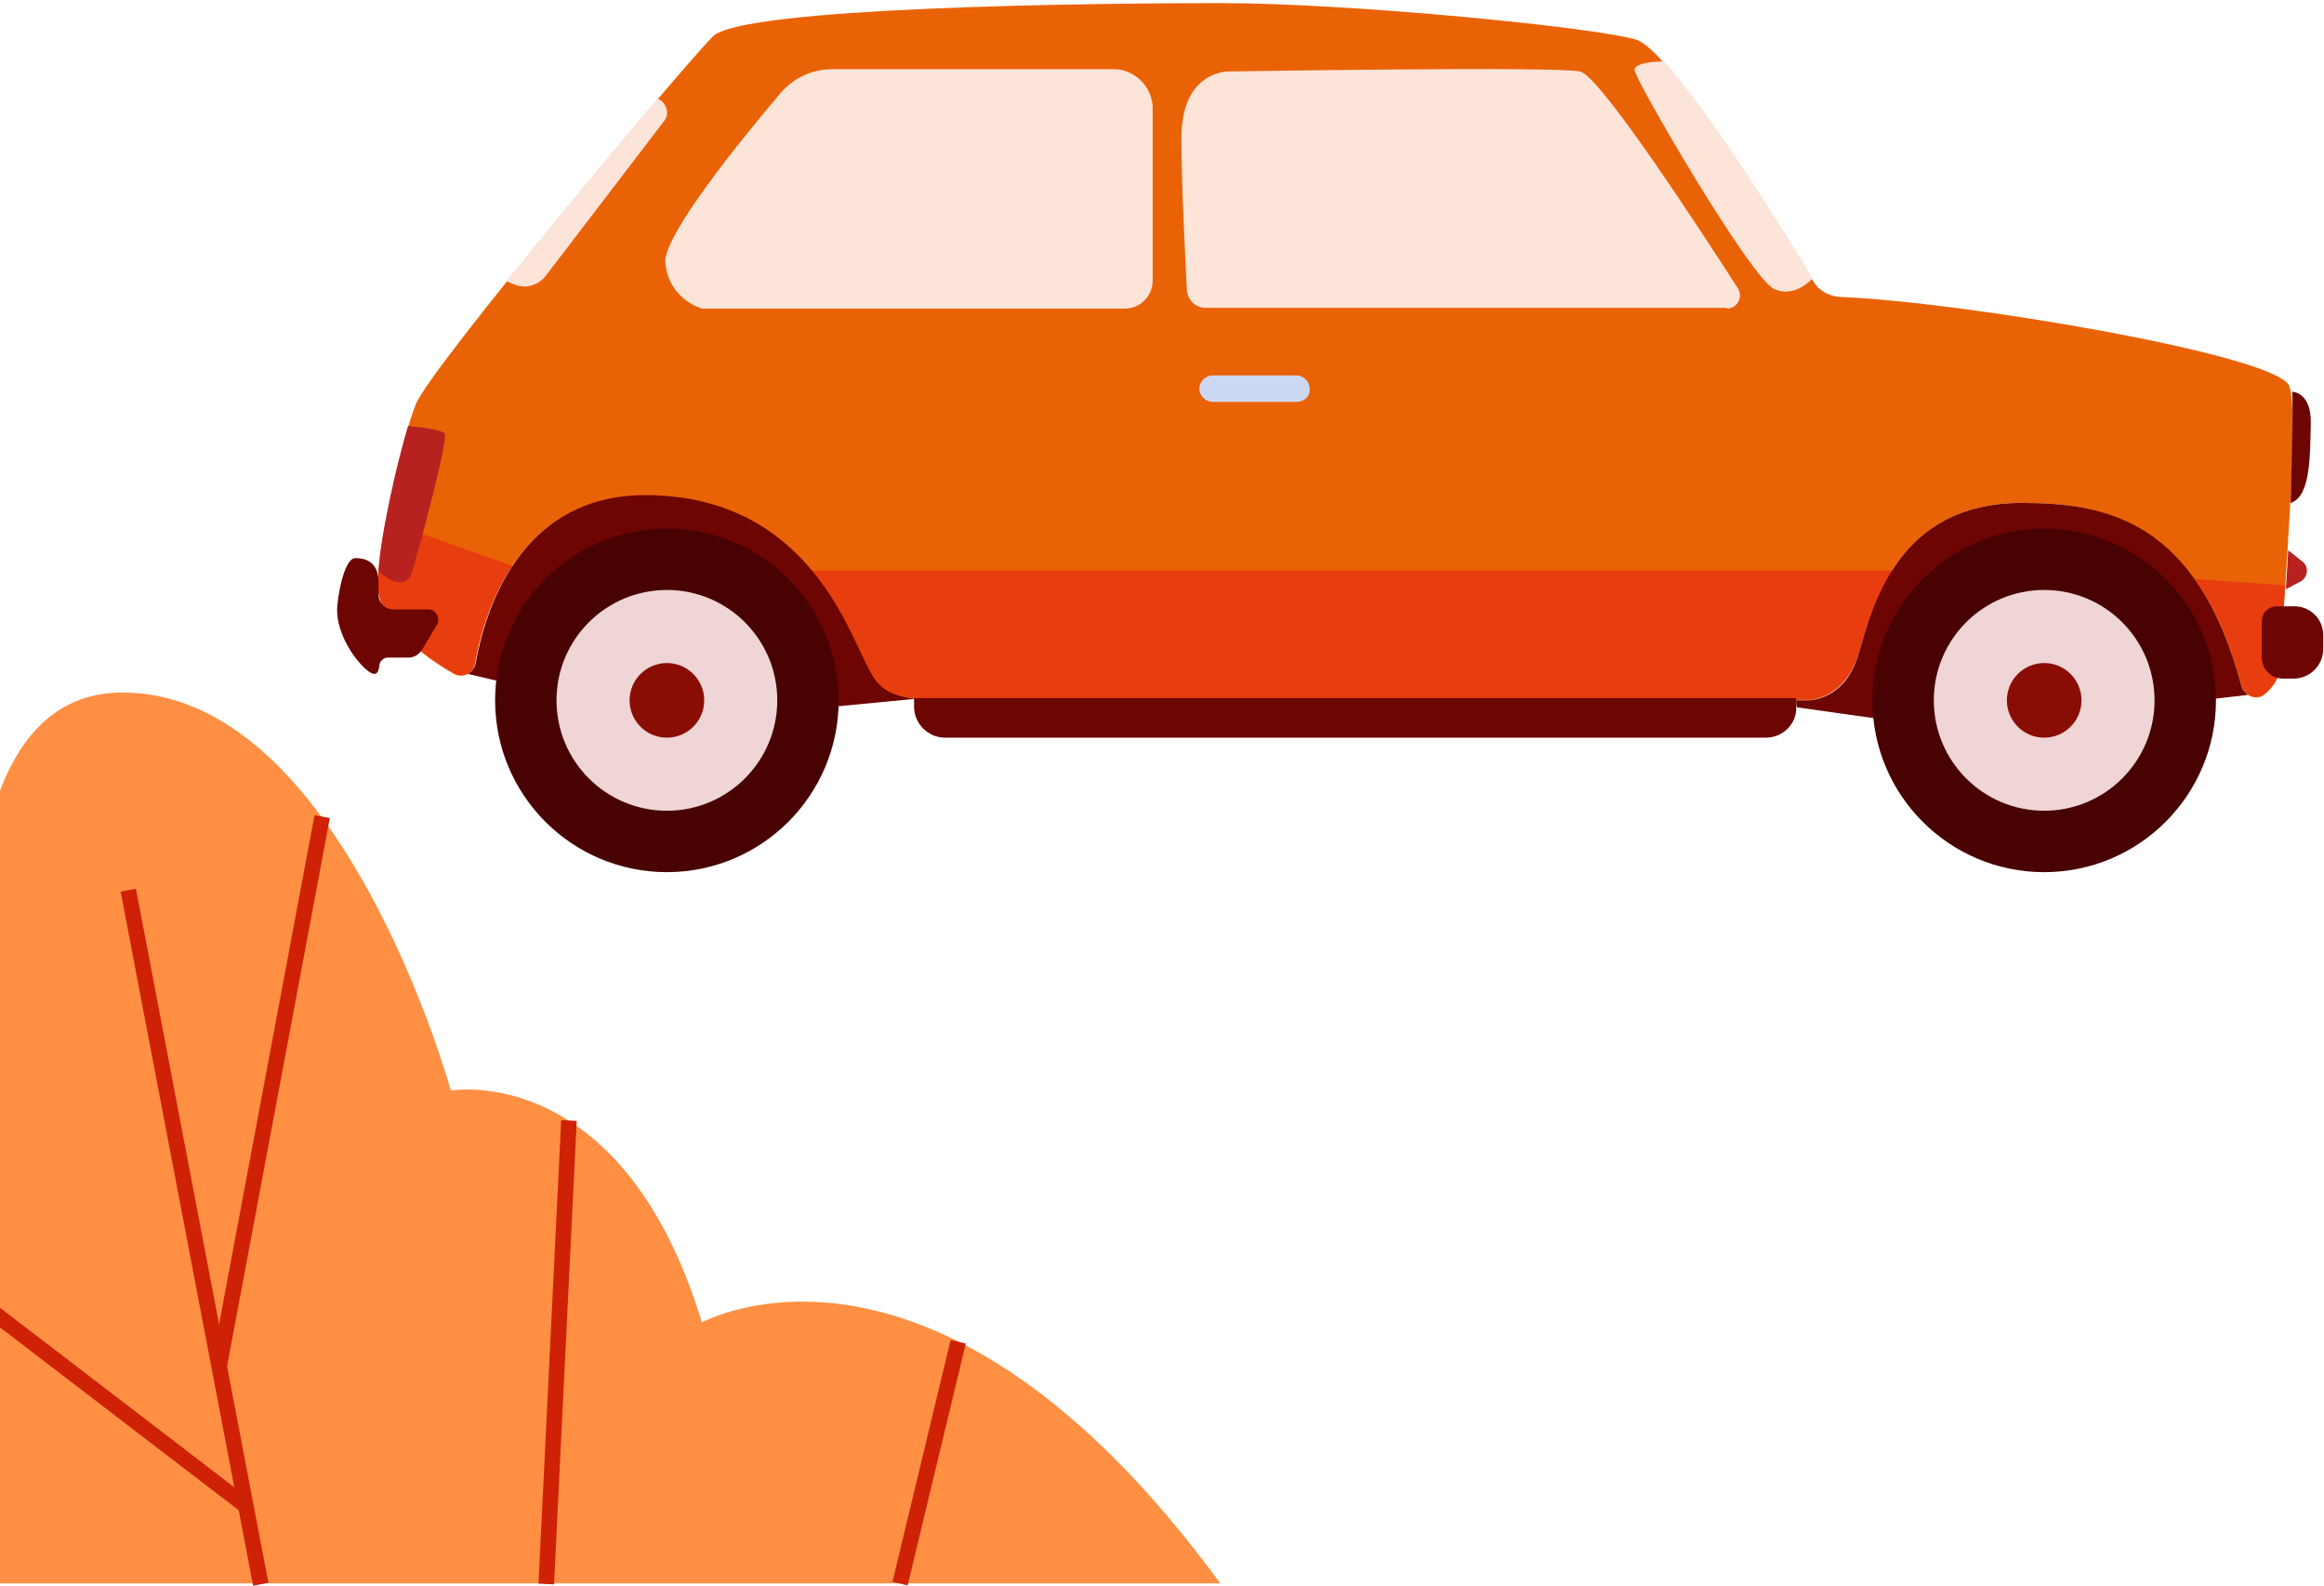 <svg width="299" height="204" viewBox="0 0 299 204" fill="none" xmlns="http://www.w3.org/2000/svg">
<path d="M157 203.7H-34C-34 203.7 -28.1 161.8 -1.2 155.8C-1.2 155.8 -13 89.6 15.4 89.1C43.8 88.6 58 140.3 58 140.3C58 140.3 80 136.4 90.3 170.1C90.4 170.2 120.1 153.3 157 203.7Z" fill="#FF8F43"/>
<path d="M17.486 114.331L15.522 114.706L32.566 203.997L34.53 203.622L17.486 114.331Z" fill="#CE2105"/>
<path d="M40.467 104.878L27.234 175.45L29.2 175.819L42.432 105.246L40.467 104.878Z" fill="#CE2105"/>
<path d="M-11.083 159.758L-12.299 161.345L31.048 194.548L32.264 192.96L-11.083 159.758Z" fill="#CE2105"/>
<path d="M72.201 144.104L69.281 203.732L71.278 203.83L74.199 144.202L72.201 144.104Z" fill="#CE2105"/>
<path d="M122.308 172.383L114.826 203.496L116.771 203.964L124.253 172.85L122.308 172.383Z" fill="#CE2105"/>
<path d="M288.4 88.3C288.8 89.6 290.4 90.2 291.4 89.3C292.5 88.4 293.5 87 293.5 84.7C293.5 79.9 296 52.8 294.5 49.6C292.6 45.6 252.3 38.8 236.7 38.2C235.3 38.1 234 37.4 233.3 36.2C229.1 29.3 215 6.5 210.5 5.1C205.2 3.5 173.7 0.4 157 0.4C140.3 0.4 95.4 0.9 91.7 4.7C87.9 8.5 55.3 47.4 53.5 52C51.7 56.6 48.7 69.4 48.7 75.5C48.7 80.2 54.7 84.6 58.4 86.7C59.5 87.3 60.9 86.7 61.1 85.4C62.2 79.2 66.5 63.8 82.9 63.8C103.4 63.8 108.9 80.9 111.5 85.8C114.1 90.7 115.8 90.1 134.5 90.1C153.2 90.1 232.4 90.1 232.4 90.1C232.4 90.1 237.1 90.3 239 84.2C240.8 78.1 244.3 64.7 260 64.7C270.9 64.7 282.7 67 288.4 88.3Z" fill="#EA6206"/>
<path d="M58.4 86.6C59.5 87.2 60.9 86.6 61.1 85.3C61.6 82.3 62.9 77.3 65.9 72.8L49.6 67C49 70.2 48.6 73.3 48.6 75.4C48.7 80.1 54.7 84.5 58.4 86.6Z" fill="#E83D0F"/>
<path d="M232.5 90C232.5 90 153.2 90 134.6 90C121.8 90 116.9 90.3 114.3 88.9C114.1 88.8 113.9 88.7 113.8 88.6C113.7 88.6 113.7 88.5 113.6 88.5C112.8 87.9 112.2 87 111.6 85.8C111.5 85.7 111.4 85.5 111.4 85.3C110.1 82.7 108.2 77.9 104.4 73.4H243.6C241.1 77.2 239.9 81.5 239.1 84.2C237.2 90.2 232.5 90 232.5 90Z" fill="#E83D0F"/>
<path d="M291.4 89.2C292.5 88.3 293.5 86.9 293.5 84.6C293.5 83.1 293.7 79.6 294 75.3L282.4 74.5C284.8 77.8 286.8 82.3 288.4 88.1C288.8 89.6 290.4 90.1 291.4 89.2Z" fill="#E83D0F"/>
<path d="M288.4 88.3C282.7 67 271.1 64.7 260.1 64.7C244.1 64.7 240.9 78.1 239.1 84.2C237.3 90.3 232.5 90.1 232.5 90.1C232.5 90.1 232 90.1 231.1 90.1C231.1 90.4 231.1 90.7 231.2 91L251.1 93.8L289.2 89.4C288.8 89.1 288.5 88.7 288.4 88.3Z" fill="#6D0503"/>
<path d="M111.6 85.7C109 80.8 103.5 63.7 83 63.7C66.6 63.7 62.3 79.1 61.2 85.3C61.1 85.9 60.7 86.4 60.2 86.7L86.6 92.9L117.8 89.9C114.1 89.4 112.9 88.4 111.6 85.7Z" fill="#6D0503"/>
<path d="M233.2 35.8C229.7 30 220 14.4 214.1 7.9C212.8 7.9 210.3 8.1 210.3 9C210.3 10.2 225.4 36.1 228.3 37.2C230.3 38.1 232.2 36.9 233.2 35.8Z" fill="#FCE4D9"/>
<path d="M222.2 39.7C223.5 39.7 224.3 38.2 223.6 37.1C218.9 29.8 205.9 9.8 203.3 9.2C200.2 8.5 157.9 9.2 157.9 9.2C157.9 9.2 152 9.2 152 17.7C152 24 152.5 33.1 152.7 37.3C152.8 38.6 153.8 39.6 155.1 39.6H222.2V39.7Z" fill="#FCE4D9"/>
<path d="M148.3 13.9V36.1C148.3 38.1 146.7 39.7 144.7 39.7H90.3C90.3 39.7 86 38.5 85.6 33.8C85.3 30.3 95.4 17.9 100.4 12C102.1 10 104.5 8.9 107.1 8.9H143.3C146 8.9 148.3 11.2 148.3 13.9Z" fill="#FCE4D9"/>
<path d="M84.6 12.7C79.1 19.2 71.5 28.3 65.2 36.2L66.2 36.6C67.6 37.2 69.3 36.7 70.2 35.5L85.5 15.5C86.2 14.6 85.7 13.1 84.6 12.7Z" fill="#FCE4D9"/>
<path d="M227.2 94.9H121.6C119.4 94.9 117.6 93.1 117.6 90.9V89.8H231.1V90.9C231.2 93.1 229.4 94.9 227.2 94.9Z" fill="#6D0503"/>
<path d="M52.5 54.8C51 59.9 49.1 68.1 48.7 73.5C50.3 74.9 52.3 75.8 53 73.6C54.1 70 57.7 56.5 57.2 55.8C56.9 55.3 54.4 55 52.5 54.8Z" fill="#B7211F"/>
<path d="M56.2 80.4L54.3 83.6C53.9 84.2 53.3 84.6 52.5 84.6H49.9C49.3 84.6 48.8 85.1 48.8 85.7C48.7 86.5 48.4 87.2 47.2 86.2C45.2 84.5 43.1 80.9 43.4 77.9C43.7 74.9 44.6 71.8 45.7 71.8C46.8 71.8 48.7 72.1 48.7 74.9V76.5C48.7 77.5 49.5 78.4 50.6 78.4H55.1C56.1 78.4 56.7 79.5 56.2 80.4Z" fill="#6D0503"/>
<path d="M295.1 87.3H293.7C292.2 87.3 291 86.1 291 84.6V79.9C291 78.8 291.9 78 292.9 78H295.2C297.2 78 298.9 79.6 298.9 81.7V83.7C298.8 85.6 297.2 87.3 295.1 87.3Z" fill="#6D0503"/>
<path d="M294.9 50.4C294.9 50.4 297.4 50.4 297.3 54.5C297.2 58.6 297.3 63.9 294.7 64.7C294.7 64.7 295.1 51.6 294.9 50.4Z" fill="#6D0503"/>
<path d="M263 112.2C275.205 112.2 285.1 102.305 285.1 90.1C285.1 77.894 275.205 68 263 68C250.794 68 240.9 77.894 240.9 90.1C240.9 102.305 250.794 112.2 263 112.2Z" fill="#490202"/>
<path d="M263 104.3C270.842 104.3 277.2 97.942 277.2 90.1C277.2 82.257 270.842 75.9 263 75.9C255.158 75.9 248.8 82.257 248.8 90.1C248.8 97.942 255.158 104.3 263 104.3Z" fill="#EFD5D5"/>
<path d="M263 94.9C265.651 94.9 267.8 92.751 267.8 90.1C267.8 87.449 265.651 85.3 263 85.3C260.349 85.3 258.2 87.449 258.2 90.1C258.2 92.751 260.349 94.9 263 94.9Z" fill="#890D04"/>
<path d="M85.8 112.2C98.005 112.2 107.9 102.305 107.9 90.1C107.9 77.894 98.005 68 85.8 68C73.594 68 63.7 77.894 63.7 90.1C63.7 102.305 73.594 112.2 85.8 112.2Z" fill="#490202"/>
<path d="M85.8 104.3C93.642 104.3 100 97.942 100 90.1C100 82.257 93.642 75.9 85.8 75.9C77.957 75.9 71.6 82.257 71.6 90.1C71.6 97.942 77.957 104.3 85.8 104.3Z" fill="#EFD5D5"/>
<path d="M85.8 94.9C88.451 94.9 90.6 92.751 90.6 90.1C90.6 87.449 88.451 85.3 85.8 85.3C83.149 85.3 81 87.449 81 90.1C81 92.751 83.149 94.9 85.8 94.9Z" fill="#890D04"/>
<path d="M294.4 70.8L294.1 75.8L296 74.8C296.9 74.3 297.1 73 296.3 72.3L294.4 70.8Z" fill="#B7211F"/>
<path d="M166.8 51.7H156C155.1 51.7 154.3 50.9 154.3 50C154.3 49.1 155.1 48.3 156 48.3H166.8C167.7 48.3 168.5 49.1 168.5 50C168.6 51 167.8 51.7 166.8 51.7Z" fill="#CDD8F3"/>
</svg>
